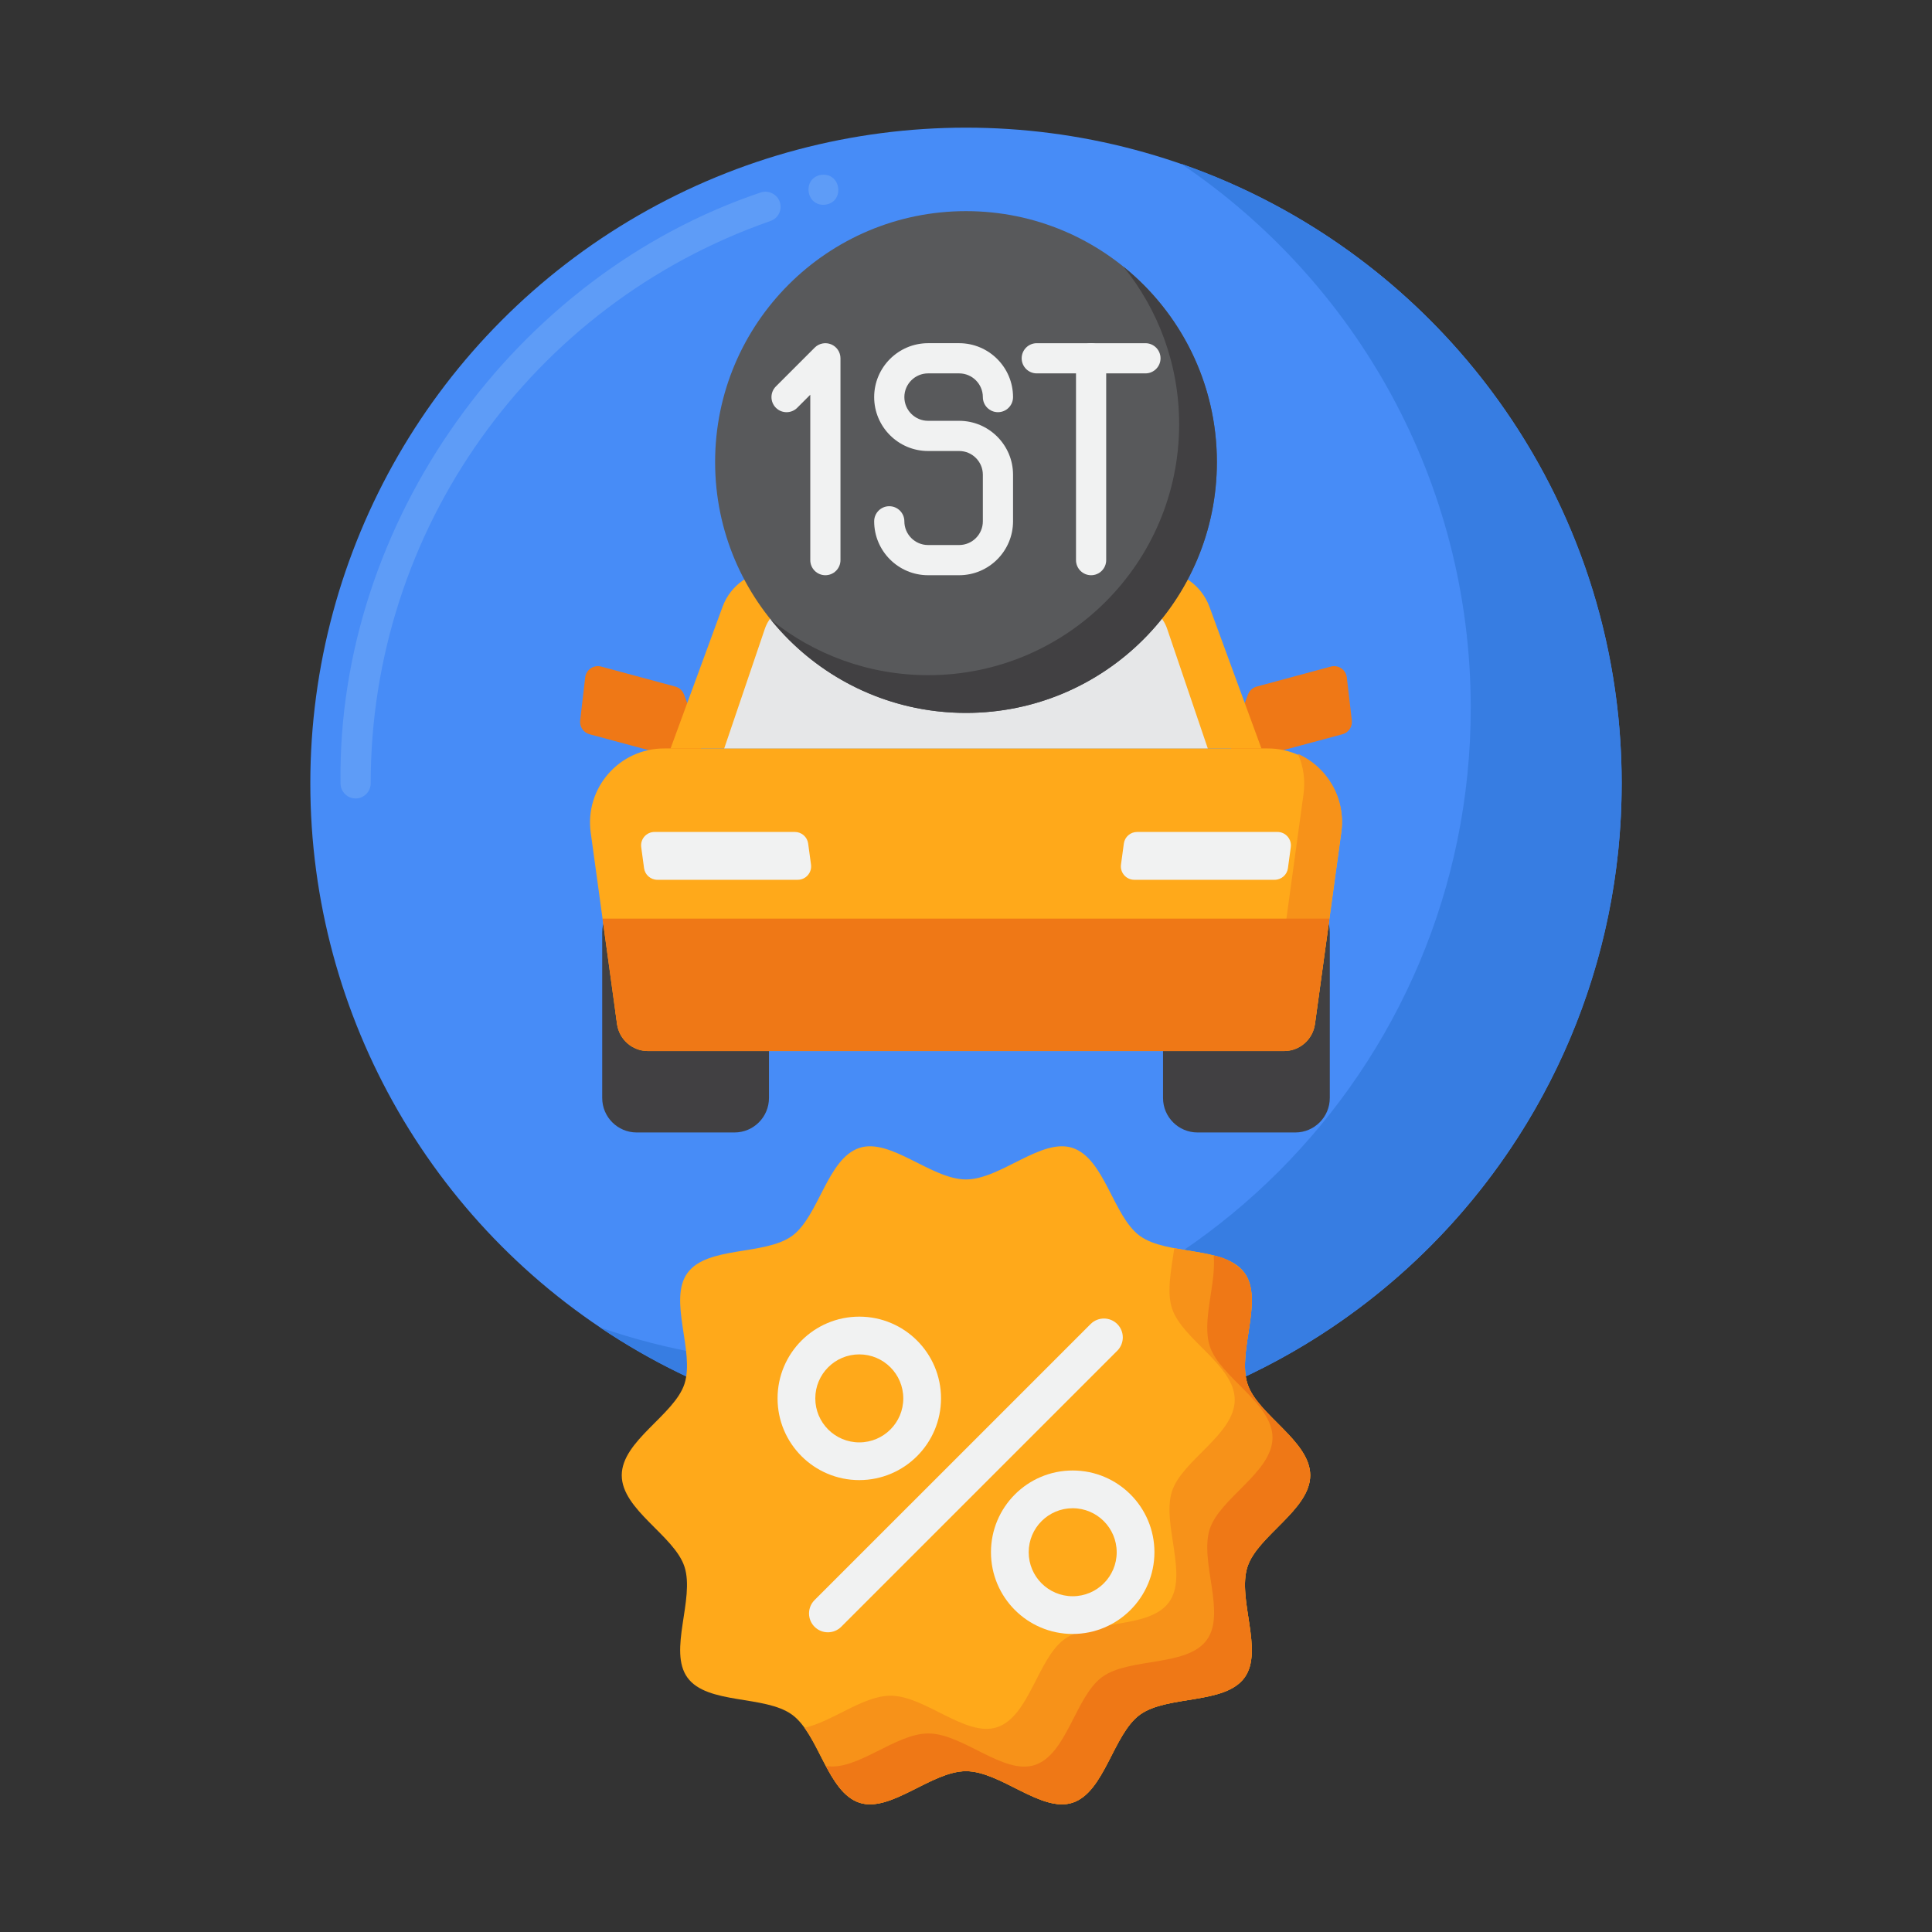 <?xml version="1.0" encoding="utf-8"?>
<!-- Generator: Adobe Illustrator 24.0.0, SVG Export Plug-In . SVG Version: 6.00 Build 0)  -->
<svg version="1.1" id="Layer_1" xmlns="http://www.w3.org/2000/svg" xmlns:xlink="http://www.w3.org/1999/xlink" x="0px" y="0px"
	 viewBox="0 0 256 256" enable-background="new 0 0 256 256" xml:space="preserve">
<rect x="0" y="0" width="256" height="256" fill="#333333" stroke="none"/>
<g>
	<g>
		<g>
			<g>
				<circle fill="#478CF7" cx="128" cy="103.795" r="86.881"/>
			</g>
		</g>
		<g>
			<path fill="#5E9CF7" d="M47.12,105.8c-1.101,0-2-0.9-2-2.01c-0.452-34.54,22.992-67.272,55.66-78.28
				c1.019-0.36,2.189,0.21,2.539,1.23c0.37,1.04-0.18,2.18-1.22,2.54c-31.7,11.05-52.99,41-52.979,74.51
				C49.12,104.9,48.22,105.8,47.12,105.8z M109.109,27.14c-2.346-0.001-2.743-3.399-0.47-3.94
				C111.534,22.642,112.056,27.018,109.109,27.14z"/>
		</g>
		<g>
			<path fill="#377DE2" d="M156.487,21.692c23.16,15.605,38.394,42.075,38.394,72.102c0,47.983-38.898,86.881-86.881,86.881
				c-9.978,0-19.563-1.682-28.487-4.778c13.849,9.331,30.532,14.778,48.487,14.778c47.983,0,86.881-38.898,86.881-86.881
				C214.881,65.79,190.478,33.484,156.487,21.692z"/>
		</g>
		<g>
			<g>
				<path fill="#FFA91A" d="M173.609,195.485c0,4.575-6.974,7.991-8.314,12.119c-1.389,4.278,2.2,11.132-0.395,14.693
					c-2.618,3.6-10.261,2.291-13.858,4.908c-3.561,2.592-4.667,10.279-8.945,11.668c-4.128,1.34-9.522-4.185-14.1-4.185
					s-9.969,5.525-14.1,4.185c-4.278-1.389-5.384-9.076-8.945-11.668c-3.6-2.617-11.241-1.312-13.858-4.908
					c-2.592-3.561,0.994-10.415-0.395-14.693c-1.34-4.128-8.314-7.544-8.314-12.119s6.974-7.991,8.314-12.119
					c1.389-4.278-2.2-11.132,0.395-14.693c2.618-3.6,10.261-2.291,13.858-4.908c3.561-2.592,4.667-10.279,8.945-11.668
					c4.128-1.34,9.522,4.185,14.1,4.185s9.969-5.525,14.1-4.185c4.278,1.389,5.384,9.076,8.945,11.668
					c3.6,2.617,11.241,1.312,13.858,4.908c2.592,3.561-0.994,10.415,0.395,14.693C166.635,187.494,173.609,190.91,173.609,195.485z"
					/>
			</g>
			<g>
				<g>
					<path fill="#F79219" d="M165.295,207.604c1.34-4.128,8.314-7.544,8.314-12.119s-6.974-7.991-8.314-12.119
						c-1.389-4.278,2.197-11.132-0.395-14.693c-1.753-2.409-5.762-2.619-9.299-3.281c-0.4,2.803-1.031,5.74-0.306,7.974
						c1.34,4.128,8.314,7.544,8.314,12.119s-6.974,7.991-8.314,12.119c-1.389,4.278,2.2,11.132-0.395,14.693
						c-2.618,3.6-10.261,2.291-13.858,4.908c-3.561,2.592-4.667,10.279-8.945,11.668c-4.128,1.34-9.522-4.185-14.1-4.185
						c-3.633,0-7.778,3.479-11.399,4.246c2.388,3.318,3.756,8.789,7.299,9.939c4.131,1.34,9.522-4.185,14.1-4.185
						s9.972,5.525,14.1,4.185c4.278-1.389,5.384-9.076,8.945-11.668c3.597-2.617,11.24-1.308,13.858-4.908
						C167.495,218.736,163.906,211.882,165.295,207.604z"/>
				</g>
			</g>
			<g>
				<path fill="#EF7816" d="M165.3,207.604c1.34-4.128,8.314-7.544,8.314-12.119s-6.979-7.991-8.314-12.115
					c-1.389-4.278,2.2-11.132-0.395-14.693c-1.052-1.223-2.496-2.042-4.086-2.316c0.361,3.7-1.611,8.646-0.519,12.009
					c1.34,4.128,8.314,7.544,8.314,12.119s-6.974,7.991-8.314,12.119c-1.389,4.278,2.2,11.132-0.395,14.693
					c-2.618,3.6-10.261,2.291-13.858,4.908c-3.561,2.592-4.667,10.279-8.945,11.668c-4.128,1.34-9.522-4.185-14.1-4.185
					c-4.385,0-9.52,5.059-13.574,4.3c1.184,2.226,2.486,4.239,4.477,4.885c4.128,1.34,9.522-4.185,14.1-4.185
					c4.578,0,9.969,5.525,14.1,4.185c4.278-1.389,5.384-9.076,8.945-11.668c3.6-2.617,11.24-1.312,13.858-4.908
					C167.492,218.736,163.906,211.882,165.3,207.604z"/>
			</g>
			<g>
				<path fill="#F1F2F2" d="M113.861,196.122c-5.981,0-10.83-4.849-10.83-10.83c0-5.981,4.849-10.83,10.83-10.83
					c5.981,0,10.83,4.849,10.83,10.83C124.684,191.27,119.84,196.115,113.861,196.122z M113.861,179.463
					c-3.22,0-5.83,2.61-5.83,5.83c0,3.22,2.61,5.83,5.83,5.83c3.22,0,5.83-2.61,5.83-5.83c0,0,0-0.001,0-0.001
					C119.687,182.073,117.079,179.466,113.861,179.463z"/>
			</g>
			<g>
				<path fill="#F1F2F2" d="M142.138,216.508c-5.981,0-10.83-4.849-10.83-10.83s4.849-10.83,10.83-10.83s10.83,4.849,10.83,10.83
					C152.961,211.656,148.117,216.501,142.138,216.508z M142.138,199.849c-3.22,0-5.83,2.61-5.83,5.83s2.61,5.83,5.83,5.83
					s5.83-2.61,5.83-5.83c0,0,0-0.001,0-0.001C147.964,202.459,145.356,199.852,142.138,199.849z"/>
			</g>
			<g>
				<path fill="#F1F2F2" d="M109.7,216.288c-1.381,0-2.5-1.119-2.5-2.5c0-0.663,0.263-1.299,0.732-1.768l36.607-36.606
					c0.993-0.959,2.576-0.932,3.535,0.061c0.936,0.969,0.936,2.505,0,3.474l-36.607,36.607
					C110.999,216.025,110.363,216.288,109.7,216.288z"/>
			</g>
		</g>
	</g>
	<g>
		<g>
			<g>
				<g>
					<g>
						<g>
							<path fill="#EF7816" d="M165.364,92.016l0.003,0.009c0.186-0.498,0.597-0.899,1.14-1.046l9.829-2.652
								c0.999-0.269,2.004,0.412,2.124,1.439l0.664,5.694c0.097,0.834-0.431,1.613-1.241,1.831l-12.255,3.298
								c-0.934,0.251-1.916-0.187-2.352-1.051h0c-0.256-0.506-0.289-1.096-0.092-1.628L165.364,92.016z"/>
						</g>
					</g>
				</g>
				<g>
					<g>
						<g>
							<path fill="#EF7816" d="M90.636,92.016l-0.003,0.009c-0.186-0.498-0.597-0.899-1.14-1.046l-9.829-2.652
								c-0.999-0.269-2.004,0.412-2.124,1.439l-0.664,5.694c-0.097,0.834,0.431,1.613,1.241,1.831l12.255,3.298
								c0.934,0.251,1.916-0.187,2.352-1.051l0,0c0.256-0.506,0.289-1.096,0.092-1.628L90.636,92.016z"/>
						</g>
					</g>
				</g>
			</g>
			<g>
				<g>
					<g>
						<path fill="#414042" d="M97.322,150.058H84.368c-2.525,0-4.572-2.047-4.572-4.572V123.56c0-2.525,2.047-4.572,4.572-4.572
							h12.953c2.525,0,4.572,2.047,4.572,4.572v21.926C101.893,148.011,99.846,150.058,97.322,150.058z"/>
					</g>
				</g>
				<g>
					<g>
						<path fill="#414042" d="M171.632,150.058h-12.953c-2.525,0-4.572-2.047-4.572-4.572V123.56c0-2.525,2.047-4.572,4.572-4.572
							h12.953c2.525,0,4.572,2.047,4.572,4.572v21.926C176.204,148.011,174.157,150.058,171.632,150.058z"/>
					</g>
				</g>
			</g>
			<g>
				<g>
					<path fill="#FFA91A" d="M170.142,139.272H85.858c-2.066,0-3.814-1.525-4.096-3.571l-3.489-25.376
						c-0.811-5.896,3.771-11.151,9.723-11.151h80.008c5.952,0,10.533,5.255,9.723,11.151l-3.489,25.376
						C173.956,137.747,172.208,139.272,170.142,139.272z"/>
				</g>
			</g>
			<g>
				<path fill="#F79219" d="M171.978,99.889c0.714,1.605,1.008,3.426,0.748,5.314l-3.489,25.376
					c-0.281,2.046-2.03,3.571-4.095,3.571H81.566l0.197,1.429c0.281,2.046,2.03,3.571,4.095,3.571h84.285
					c2.066,0,3.814-1.525,4.095-3.571l3.489-25.376C178.344,105.715,175.836,101.599,171.978,99.889z"/>
			</g>
			<g>
				<g>
					<path fill="#EF7816" d="M79.84,121.722l1.922,13.979c0.281,2.046,2.03,3.571,4.096,3.571h84.284
						c2.066,0,3.814-1.525,4.096-3.571l1.922-13.979H79.84z"/>
				</g>
			</g>
			<g>
				<g>
					<path fill="#FFA91A" d="M153.389,75.604h-50.778c-3.069,0-5.812,1.915-6.869,4.797l-6.888,18.772h78.292l-6.888-18.772
						C159.201,77.52,156.458,75.604,153.389,75.604z"/>
				</g>
			</g>
			<g>
				<g>
					<path fill="#F1F2F2" d="M105.7,116.577H87.103c-0.89,0-1.643-0.658-1.762-1.54l-0.376-2.782
						c-0.144-1.067,0.686-2.017,1.762-2.017h18.597c0.89,0,1.643,0.658,1.762,1.54l0.376,2.782
						C107.607,115.628,106.777,116.577,105.7,116.577z"/>
				</g>
			</g>
			<g>
				<g>
					<path fill="#F1F2F2" d="M150.3,116.577h18.597c0.89,0,1.643-0.658,1.762-1.54l0.376-2.782c0.144-1.067-0.686-2.017-1.762-2.017
						h-18.597c-0.89,0-1.643,0.658-1.762,1.54l-0.376,2.782C148.393,115.628,149.223,116.577,150.3,116.577z"/>
				</g>
			</g>
			<g>
				<g>
					<path fill="#E6E7E8" d="M160.038,99.173H95.962l5.382-15.846c0.574-1.69,1.901-2.786,3.371-2.786h46.57
						c1.47,0,2.797,1.097,3.371,2.786L160.038,99.173z"/>
				</g>
			</g>
		</g>
	</g>
	<g>
		<g>
			<g>
				<circle fill="#58595B" cx="128" cy="61.22" r="33.244"/>
			</g>
		</g>
		<g>
			<path fill="#414042" d="M148.874,35.346c4.609,5.706,7.369,12.968,7.369,20.874c0,18.36-14.884,33.244-33.244,33.244
				c-7.906,0-15.168-2.76-20.874-7.369c6.094,7.544,15.421,12.369,25.874,12.369c18.36,0,33.244-14.884,33.244-33.244
				C161.244,50.767,156.419,41.44,148.874,35.346z"/>
		</g>
		<g>
			<g>
				<path fill="#F1F2F2" d="M109.366,76.22c-1.104,0-2-0.896-2-2V52.304l-1.729,1.729c-0.781,0.781-2.047,0.781-2.828,0
					c-0.781-0.781-0.781-2.047,0-2.828l5.144-5.143c0.572-0.573,1.432-0.742,2.18-0.434c0.747,0.31,1.234,1.039,1.234,1.848V74.22
					C111.366,75.325,110.471,76.22,109.366,76.22z"/>
			</g>
			<g>
				<g>
					<path fill="#F1F2F2" d="M127.09,76.22h-4.114c-3.939,0-7.144-3.205-7.144-7.143c0-1.104,0.896-2,2-2s2,0.896,2,2
						c0,1.733,1.41,3.143,3.144,3.143h4.114c1.732,0,3.143-1.41,3.143-3.143v-6.172c0-1.733-1.41-3.144-3.143-3.144h-4.114
						c-3.939,0-7.144-3.205-7.144-7.143s3.204-7.143,7.144-7.143h4.114c3.938,0,7.143,3.205,7.143,7.143c0,1.104-0.896,2-2,2
						s-2-0.896-2-2c0-1.733-1.41-3.143-3.143-3.143h-4.114c-1.733,0-3.144,1.41-3.144,3.143s1.41,3.143,3.144,3.143h4.114
						c3.938,0,7.143,3.205,7.143,7.144v6.172C134.232,73.016,131.028,76.22,127.09,76.22z"/>
				</g>
				<g>
					<g>
						<path fill="#F1F2F2" d="M151.777,49.476h-14.401c-1.104,0-2-0.896-2-2s0.896-2,2-2h14.401c1.104,0,2,0.896,2,2
							S152.882,49.476,151.777,49.476z"/>
					</g>
					<g>
						<path fill="#F1F2F2" d="M144.576,76.22c-1.104,0-2-0.896-2-2V47.476c0-1.104,0.896-2,2-2s2,0.896,2,2V74.22
							C146.576,75.325,145.681,76.22,144.576,76.22z"/>
					</g>
				</g>
			</g>
		</g>
	</g>
</g>
</svg>
